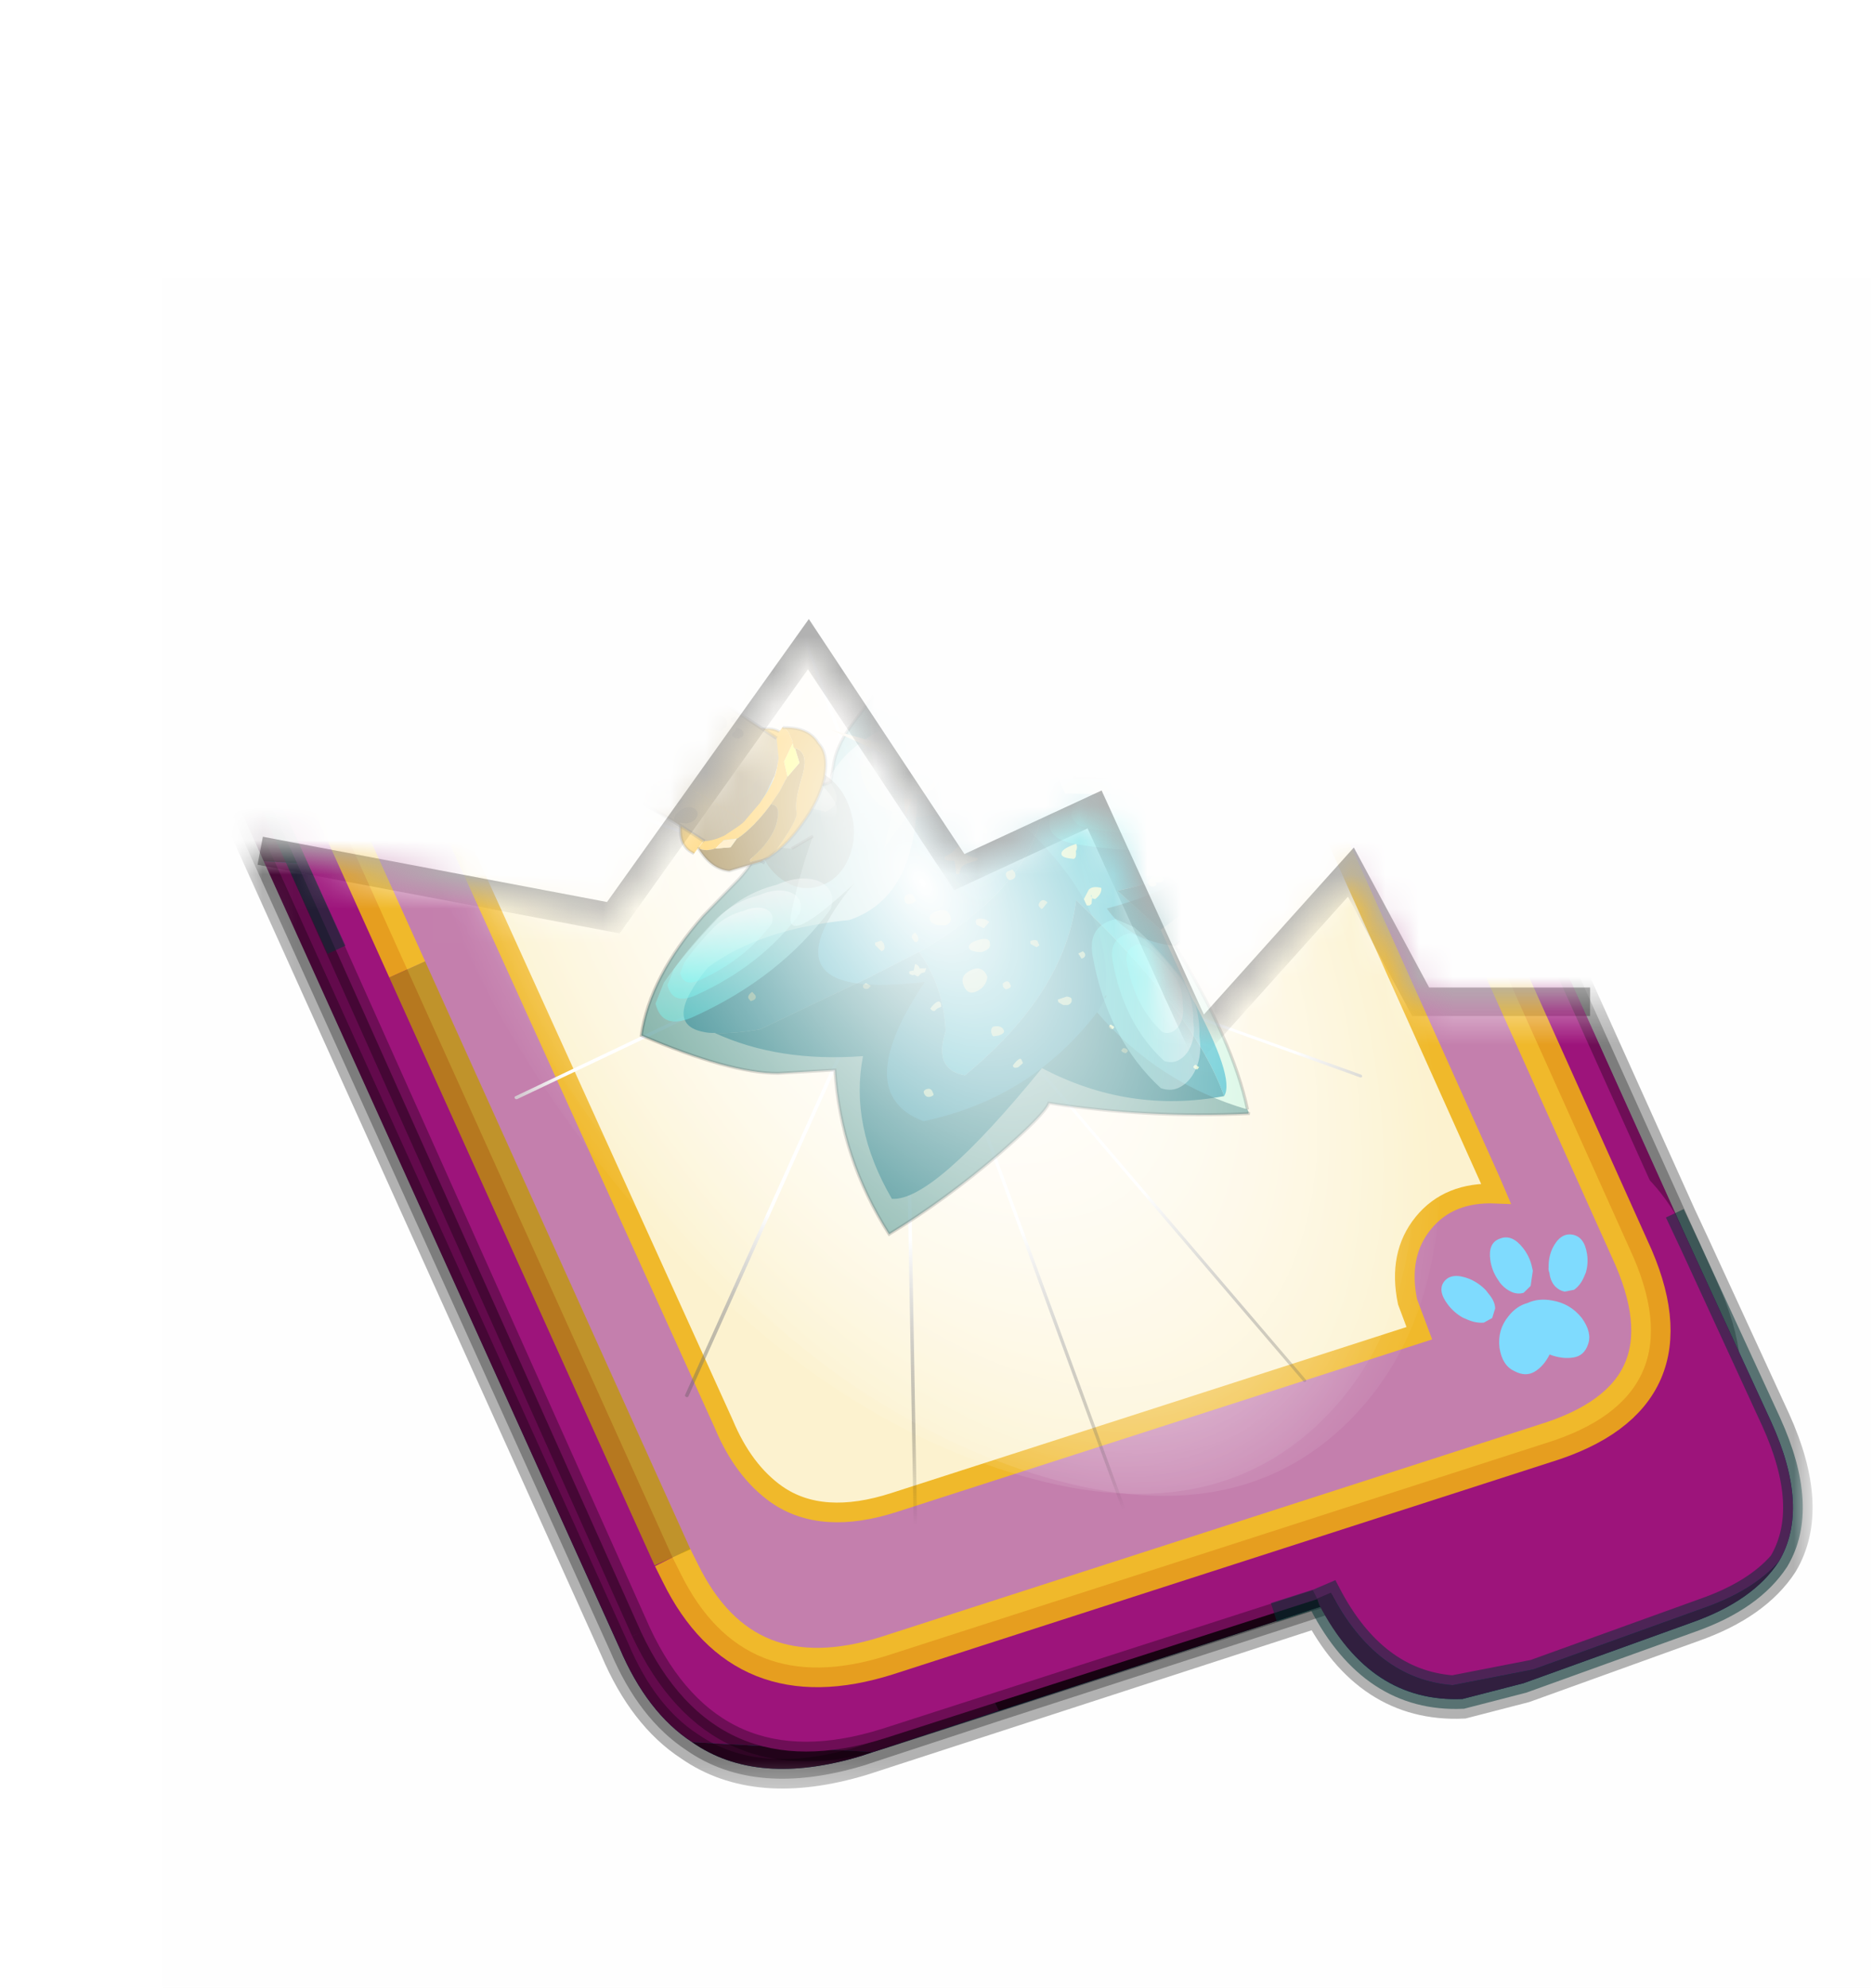 <?xml version='1.0' encoding='UTF-8'?>
<svg xmlns:xlink="http://www.w3.org/1999/xlink" xmlns="http://www.w3.org/2000/svg" version="1.1" width="66px" height="70px" viewBox="-5.603 -9.758 65.603 69.758"><defs><g id="c1"><path fill="#000000" fill-opacity="0.004" d="M0.0 0.0 L60.0 0.0 60.0 60.0 0.0 60.0 0.0 0.0"/><path fill="none" stroke="#000000" stroke-width="1.0" stroke-opacity="0.302" d="M3.45 20.1 L15.85 22.45 22.7 12.85 28.0 20.85 32.75 18.65 36.45 26.75 41.75 20.85 44.2 25.4 50.15 25.4"/></g><g id="c2"><path fill="#ffffff" stroke="none" d="M4.7 21.8 L14.7 23.8 20.5 15.85 25.05 22.45 29.0 20.55 32.0 27.3 36.5 22.45 38.55 26.3 46.15 26.3 50.05 30.85 50.05 49.65 7.5 49.65 3.9 22.15 4.7 21.8"/></g><g id="c3"><path fill="#006699" stroke="none" d="M31.5 39.85 L19.8 43.65 Q17.15 44.45 15.5 43.3 14.35 42.55 13.65 40.9 L1.7 14.45 1.6 14.3 1.2 13.45 -0.75 9.05 Q-2.05 6.2 -0.3 4.75 0.3 4.25 1.2 3.9 L5.5 2.25 Q8.95 0.95 10.65 4.15 L22.3 0.4 Q26.55 -1.0 28.45 3.1 L40.55 29.95 40.9 30.7 42.95 35.15 Q43.95 37.35 43.15 38.7 42.5 39.7 40.95 40.25 L36.65 41.8 35.1 42.2 Q32.75 42.3 31.5 39.85"/><path fill="none" stroke="#000000" stroke-width="1.0" stroke-opacity="0.298" d="M31.5 39.85 L19.8 43.65 Q17.15 44.45 15.5 43.3 14.35 42.55 13.65 40.9 L1.7 14.45 1.6 14.3 1.2 13.45 -0.75 9.05 Q-2.05 6.2 -0.3 4.75 0.3 4.25 1.2 3.9 L5.5 2.25 Q8.95 0.95 10.65 4.15 L22.3 0.4 Q26.55 -1.0 28.45 3.1 L40.55 29.95 40.9 30.7 42.95 35.15 Q43.95 37.35 43.15 38.7 42.5 39.7 40.95 40.25 L36.65 41.8 35.1 42.2 Q32.75 42.3 31.5 39.85"/><path fill="#300525" stroke="none" d="M0.75 8.25 L29.8 9.75 25.55 0.9 Q26.9 1.6 27.8 3.55 L40.7 32.15 Q42.6 36.3 38.3 37.65 L23.3 42.5 13.15 21.4 4.6 20.9 0.7 12.25 Q-0.45 9.75 0.75 8.25 M20.1 43.55 L19.8 43.65 Q17.15 44.45 15.5 43.3 L20.1 43.55"/><path fill="#630a4c" stroke="none" d="M25.55 0.9 L29.8 9.75 0.75 8.25 Q1.45 7.3 3.1 6.75 L21.65 0.8 25.55 0.9 M4.6 20.9 L13.15 21.4 23.3 42.5 20.1 43.55 15.5 43.3 Q14.35 42.55 13.65 40.9 L4.6 20.9"/><path fill="none" stroke="#000000" stroke-width="0.5" stroke-opacity="0.302" d="M0.75 8.25 Q-0.45 9.75 0.7 12.25 L4.6 20.9 M23.3 42.5 L38.3 37.65 Q42.6 36.3 40.7 32.15 L27.8 3.55 Q26.9 1.6 25.55 0.9 L21.65 0.8 3.1 6.75 Q1.45 7.3 0.75 8.25 M20.1 43.55 L19.8 43.65 Q17.15 44.45 15.5 43.3 14.35 42.55 13.65 40.9 L4.6 20.9 M20.1 43.55 L23.3 42.5"/><path fill="#9d147b" stroke="none" d="M14.2 40.5 L1.35 11.8 Q-0.5 7.75 3.8 6.35 L22.3 0.4 Q26.55 -1.0 28.45 3.1 L41.35 31.7 Q43.25 35.85 38.9 37.25 L20.4 43.2 Q16.1 44.55 14.2 40.5"/><path fill="none" stroke="#000000" stroke-width="0.5" stroke-opacity="0.302" d="M14.2 40.5 L1.35 11.8 Q-0.5 7.75 3.8 6.35 L22.3 0.4 Q26.55 -1.0 28.45 3.1 L41.35 31.7 Q43.25 35.85 38.9 37.25 L20.4 43.2 Q16.1 44.55 14.2 40.5"/><path fill="#9d147b" stroke="none" d="M31.4 39.65 L31.3 39.45 31.25 39.4 29.25 34.95 Q27.55 31.2 31.25 29.85 L35.6 28.25 Q38.8 27.1 40.5 29.85 L40.9 30.7 42.95 35.15 Q43.95 37.35 43.15 38.7 42.5 39.45 41.2 39.9 L36.9 41.45 34.85 41.85 Q32.9 41.7 31.75 39.5 L31.4 39.65"/><path fill="#630a4c" stroke="none" d="M43.15 38.7 Q42.5 39.7 40.95 40.25 L36.65 41.8 35.1 42.2 Q32.75 42.3 31.45 39.8 L31.4 39.65 31.75 39.5 Q32.9 41.7 34.85 41.85 L36.9 41.45 41.2 39.9 Q42.5 39.45 43.15 38.7"/><path fill="none" stroke="#003333" stroke-width="0.5" stroke-opacity="0.51" d="M43.15 38.7 Q42.5 39.7 40.95 40.25 L36.65 41.8 35.1 42.2 Q32.75 42.3 31.45 39.8 L31.4 39.65 30.3 40.0 31.4 39.65 M40.5 29.85 L40.9 30.7 42.95 35.15 Q43.95 37.35 43.15 38.7 42.5 39.45 41.2 39.9 L36.9 41.45 34.85 41.85 Q32.9 41.7 31.75 39.5 L31.4 39.65"/><path fill="#9d147b" stroke="none" d="M10.65 4.2 L10.85 4.6 12.85 9.05 Q14.5 12.8 10.8 14.15 L6.5 15.8 Q4.5 16.6 3.1 15.8 L1.75 12.85 -0.2 8.45 Q-1.25 6.15 -0.3 4.75 0.3 4.25 1.2 3.9 L5.5 2.25 Q9.0 0.95 10.65 4.2"/><path fill="#300525" stroke="none" d="M1.6 14.3 L1.2 13.45 -0.75 9.05 Q-2.05 6.2 -0.3 4.75 -1.25 6.15 -0.2 8.45 L1.75 12.85 3.1 15.8 Q2.25 15.35 1.6 14.3"/><path fill="none" stroke="#003333" stroke-width="0.5" stroke-opacity="0.51" d="M3.1 15.8 L6.45 23.15 M-0.3 4.75 Q0.3 4.25 1.2 3.9 L5.5 2.25 Q9.0 0.95 10.65 4.2 M1.6 14.3 L1.2 13.45 -0.75 9.05 Q-2.05 6.2 -0.3 4.75 -1.25 6.15 -0.2 8.45 L1.75 12.85 3.1 15.8"/><path fill="#fcf2cf" stroke="none" d="M9.15 13.6 Q9.8 12.8 9.55 11.6 L9.1 10.55 22.05 6.35 Q24.9 5.45 26.25 7.85 L26.5 8.3 35.8 29.0 35.95 29.35 Q34.75 29.3 34.1 30.1 33.45 30.9 33.7 32.1 L34.0 32.9 20.65 37.2 Q18.8 37.8 17.65 37.0 16.8 36.4 16.3 35.2 L6.95 14.6 6.8 14.4 7.1 14.4 Q8.4 14.45 9.15 13.6"/><path fill="#c47fad" stroke="none" d="M8.25 23.65 L3.35 12.8 Q1.65 9.1 5.5 7.85 L22.25 2.5 Q26.05 1.25 27.75 4.95 L28.25 6.1 35.55 22.3 39.35 30.75 Q41.1 34.5 37.2 35.7 L20.45 41.1 Q16.8 42.25 15.2 39.0 L15.0 38.6 8.25 23.65 M9.15 13.6 Q8.4 14.45 7.1 14.4 L6.8 14.4 6.95 14.6 16.3 35.2 Q16.8 36.4 17.65 37.0 18.8 37.8 20.65 37.2 L34.0 32.9 33.7 32.1 Q33.45 30.9 34.1 30.1 34.75 29.3 35.95 29.35 L35.8 29.0 26.5 8.3 26.25 7.85 Q24.9 5.45 22.05 6.35 L9.1 10.55 9.55 11.6 Q9.8 12.8 9.15 13.6"/><path fill="none" stroke="#ffcc00" stroke-width="1.0" stroke-opacity="0.749" d="M8.25 23.65 L3.35 12.8 Q1.65 9.1 5.5 7.85 L22.25 2.5 Q26.05 1.25 27.75 4.95 L28.25 6.1 M35.55 22.3 L39.35 30.75 Q41.1 34.5 37.2 35.7 L20.45 41.1 Q16.8 42.25 15.2 39.0 L15.0 38.6"/><path fill="none" stroke="#bf9900" stroke-width="1.0" stroke-opacity="0.749" d="M28.25 6.1 L35.55 22.3 M15.0 38.6 L8.25 23.65"/><path fill="none" stroke="#f0b92b" stroke-width="0.5" d="M9.15 13.6 Q9.8 12.8 9.55 11.6 L9.1 10.55 22.05 6.35 Q24.9 5.45 26.25 7.85 L26.5 8.3 35.8 29.0 35.95 29.35 Q34.75 29.3 34.1 30.1 33.45 30.9 33.7 32.1 L34.0 32.9 20.65 37.2 Q18.8 37.8 17.65 37.0 16.8 36.4 16.3 35.2 L6.95 14.6 6.8 14.4 7.1 14.4 Q8.4 14.45 9.15 13.6"/></g><g id="c4"><path fill="#7fdbfe" stroke="none" d="M10.75 4.9 Q10.75 4.6 10.9 4.35 11.25 3.45 11.95 2.75 13.3 1.5 14.35 2.1 15.4 2.7 14.95 4.45 14.7 5.4 14.1 6.15 L13.75 6.5 Q13.1 7.15 12.35 7.35 L11.4 7.2 Q10.95 6.9 10.75 6.4 10.5 5.75 10.75 4.9 M7.5 5.9 Q7.0 5.85 6.6 5.5 6.05 5.0 5.8 4.15 L5.7 3.6 Q5.55 2.65 5.8 1.7 6.25 0.0 7.5 0.0 L7.6 0.0 Q8.85 0.0 9.3 1.7 9.55 2.65 9.4 3.6 L9.3 4.15 8.5 5.5 7.6 5.9 7.5 5.9 M4.35 4.9 Q4.6 5.75 4.35 6.4 L3.7 7.2 2.75 7.35 Q2.0 7.15 1.35 6.5 L1.0 6.15 Q0.4 5.4 0.15 4.45 -0.3 2.7 0.75 2.1 1.8 1.5 3.15 2.75 3.85 3.45 4.2 4.35 L4.35 4.9 M5.5 13.7 Q4.45 13.9 3.65 12.95 2.75 12.0 3.2 10.25 3.7 8.5 5.25 7.6 6.4 6.9 7.55 7.0 8.75 6.9 9.9 7.6 11.45 8.5 11.95 10.25 12.35 12.0 11.5 12.95 10.7 13.9 9.65 13.7 8.55 13.5 7.55 12.6 6.55 13.5 5.5 13.7"/></g><g id="c5"><g><use transform="matrix(1.0,0.0,0.0,1.0,0.0,0.0)" xlink:href="#c4"/></g></g><radialGradient gradientUnits="userSpaceOnUse" r="819.2" cx="0" cy="0" spreadMethod="pad" gradientTransform="matrix(0.091,0.0,0.0,0.091,0.6,3.4)" id="gradient1"><stop offset="0.0" stop-color="#ffffff"/><stop offset="1.0" stop-color="#ffffff" stop-opacity="0.0"/></radialGradient><g id="c6"><path stroke="none" fill="url(#gradient1)" d="M36.65 -54.65 Q60.05 -42.0 69.75 -17.95 80.55 8.9 68.0 34.1 55.45 59.35 26.8 68.2 -1.8 77.05 -29.7 64.3 -57.6 51.6 -68.45 24.75 -79.3 -2.05 -66.75 -27.25 L-66.7 -27.3 Q-54.1 -52.5 -25.5 -61.4 3.1 -70.2 31.0 -57.5 L36.65 -54.65"/></g><g id="c7"><g><use transform="matrix(1.0,0.0,0.0,1.0,0.0,0.0)" xlink:href="#c6"/></g></g><radialGradient gradientUnits="userSpaceOnUse" r="819.2" cx="0" cy="0" spreadMethod="pad" gradientTransform="matrix(0.209,0.0,0.0,0.177,67.15,107.2)" id="gradient2"><stop offset="0.357" stop-color="#ffffff"/><stop offset="0.671" stop-opacity="0.0"/></radialGradient><g id="c8"><path fill="none" stroke-linejoin="round" stroke-linecap="round" stroke="url(#gradient2)" stroke-width="0.5" d="M136.55 165.8 L68.6 106.0 68.4 106.0 118.25 201.5 M68.2 105.7 L68.25 105.8 68.25 105.75 68.2 105.7 0.0 45.7 M68.25 105.8 L68.3 105.85 68.3 105.8 68.25 105.75 49.95 0.05 M0.05 97.7 L68.15 105.95 68.25 105.85 68.25 105.8 M68.3 105.85 L68.25 105.85 68.3 106.0 68.3 105.85 68.3 105.8 68.35 105.8 68.3 105.8 86.6 18.35 M50.0 193.2 L68.3 106.0 68.15 105.95 18.25 151.55 M68.4 106.0 L68.3 106.0 86.55 211.5 M68.4 106.0 L68.3 105.85 M68.6 106.0 L68.35 105.8 118.25 60.15 M136.6 114.25 L68.6 106.0 M68.2 105.7 L18.25 10.05"/></g><g id="c9"><g><use transform="matrix(1.0,0.0,0.0,1.0,0.0,0.0)" xlink:href="#c8"/></g></g><g id="c10"><g><use transform="matrix(1.0,0.0,0.0,1.0,0.0,0.0)" xlink:href="#c3"/></g><g><use transform="matrix(0.239,-0.087,0.1,0.234,34.25,31.15)" xlink:href="#c5"/></g><g><use transform="matrix(0.239,-0.087,0.1,0.234,4.25,10.3)" xlink:href="#c5"/></g><g><use transform="matrix(0.141,-0.038,0.111,0.226,20.25,20.65)" filter="url(#filter7)" xlink:href="#c7"/></g><g><use transform="matrix(-0.155,0.051,0.084,0.147,22.6,3.15)" filter="url(#filter8)" xlink:href="#c9"/></g></g><filter id="filter7"><feColorMatrix in="SourceGraphic" type="matrix" values="0.0 0.0 0.0 0.0 0.797 0.0 0.0 0.0 0.0 0.598 0.0 0.0 0.0 0.0 0.199 0.0 0.0 0.0 1.0 0.0" result="cxform"/><feComposite operator="in" in2="SourceGraphic" result="color-xform"/></filter><filter id="filter8"><feColorMatrix in="SourceGraphic" type="matrix" values="0.0 0.0 0.0 0.0 0.996 0.0 0.0 0.0 0.0 0.996 0.0 0.0 0.0 0.0 0.996 0.0 0.0 0.0 1.0 0.0" result="cxform"/><feComposite operator="in" in2="SourceGraphic" result="color-xform"/></filter><linearGradient gradientUnits="userSpaceOnUse" x1="-819.2" x2="819.2" spreadMethod="pad" gradientTransform="matrix(0.044,0.0,0.0,0.023,60.45,50.85)" id="gradient3"><stop offset="0.0" stop-color="#2388a3"/><stop offset="0.502" stop-color="#43bcd9"/><stop offset="1.0" stop-color="#2386a1"/></linearGradient><g id="c11"><path stroke="none" fill="url(#gradient3)" d="M33.15 35.4 L33.45 35.25 Q42.85 27.8 54.55 39.2 61.75 58.2 74.4 58.2 88.5 54.85 99.05 58.2 109.9 64.7 103.95 68.2 103.25 68.65 102.4 68.9 99.75 70.05 95.25 70.75 L75.4 68.35 65.95 66.95 Q50.35 63.85 42.15 56.4 33.45 48.35 33.15 35.4"/><path fill="#29a6bf" stroke="none" d="M29.35 105.95 Q26.4 103.7 27.65 88.35 L27.8 76.25 31.75 67.8 Q19.1 69.6 4.3 63.15 14.45 56.4 33.15 49.65 L33.15 35.4 Q33.45 48.35 42.15 56.4 50.35 63.85 65.95 66.95 64.55 73.85 67.25 80.9 71.75 86.35 67.25 88.9 46.55 81.15 38.65 67.1 28.25 91.15 29.35 105.95"/><path fill="#1f7a8f" stroke="none" d="M102.4 68.9 Q94.7 76.95 81.45 80.45 88.2 90.75 86.65 104.55 80.6 107.2 55.1 91.85 45.0 103.7 29.35 105.95 28.25 91.15 38.65 67.1 46.55 81.15 67.25 88.9 71.75 86.35 67.25 80.9 64.55 73.85 65.95 66.95 L75.4 68.35 95.25 70.75 Q99.75 70.05 102.4 68.9 M27.8 76.25 Q13.6 72.15 4.3 63.15 19.1 69.6 31.75 67.8 L27.8 76.25"/><path fill="#feedab" stroke="none" d="M53.55 52.6 Q54.0 53.0 55.7 53.3 L55.8 53.7 55.55 54.0 54.55 54.4 Q54.4 54.7 55.1 56.55 L54.7 56.8 54.0 55.95 Q53.55 55.4 51.6 55.55 L50.9 55.55 50.75 55.1 Q51.3 55.0 51.75 54.55 52.75 54.0 52.75 52.3 L53.55 52.6 M61.3 63.7 L60.2 64.15 Q58.8 64.15 58.8 62.7 58.8 61.45 60.45 61.45 62.15 61.45 62.15 62.6 62.15 63.15 61.3 63.7 M64.7 58.2 Q64.7 58.9 63.85 58.9 63.0 58.9 63.0 58.5 L63.0 57.95 Q63.0 57.25 63.7 57.25 64.7 57.25 64.7 58.2 M72.15 63.55 L71.6 64.85 Q70.75 64.85 70.75 63.7 L70.9 63.15 72.0 63.15 72.15 63.55 M42.3 41.05 L41.45 40.6 41.45 39.35 Q42.05 38.95 42.45 39.65 L42.75 40.9 42.3 41.05 M35.4 59.35 Q34.85 58.9 34.85 58.2 37.8 58.2 37.8 59.2 37.8 59.75 36.25 60.45 35.7 60.45 35.4 59.35 M48.5 50.5 L47.95 52.0 Q47.4 51.6 47.4 51.05 47.4 49.9 48.35 50.2 L48.5 50.5 M46.8 58.9 Q47.65 58.9 47.65 59.65 47.65 60.45 47.1 60.45 46.1 60.45 46.1 59.5 L46.25 58.9 46.8 58.9 M44.55 66.5 Q44.7 66.65 44.3 66.65 L43.15 65.95 Q43.45 65.1 44.15 65.4 44.7 65.7 44.7 66.1 L44.55 66.5 M48.35 71.15 L48.5 71.6 47.8 72.45 47.25 72.3 47.25 71.45 Q47.65 71.05 48.35 71.15 M36.1 67.65 L35.7 67.95 Q34.3 67.5 34.0 66.5 35.15 65.7 36.0 66.1 L37.4 67.35 37.4 68.5 36.95 68.65 36.55 68.5 36.1 67.65 36.1 67.1 36.0 67.1 36.1 67.65 M41.9 75.65 L41.75 76.65 Q40.9 76.65 40.9 75.95 L41.05 75.55 41.9 75.65 M26.55 68.2 Q26.55 69.05 25.85 69.05 25.15 69.05 25.4 68.35 25.15 68.75 24.55 68.75 24.0 68.75 24.0 68.5 L24.0 68.2 24.3 67.25 24.45 67.1 Q26.55 67.65 26.55 68.2 M48.1 81.85 L48.2 82.3 47.65 83.0 46.95 83.25 Q46.4 83.25 46.1 82.85 L45.95 82.45 Q45.95 82.15 46.55 81.85 L48.1 81.85 M42.15 89.05 L42.05 89.35 41.75 89.45 41.35 89.2 41.75 88.6 Q42.3 88.75 42.15 89.05 M41.9 93.25 Q41.9 93.7 41.35 93.95 L40.9 93.7 Q40.9 93.15 41.45 93.0 L41.9 93.25 M32.05 99.9 L31.9 100.15 31.6 100.3 31.2 100.05 31.6 99.45 Q32.2 99.6 32.05 99.9 M94.8 65.8 L94.55 65.8 Q93.7 65.8 93.7 65.1 L93.95 64.4 Q94.95 64.7 94.95 65.25 L94.8 65.8 M76.1 69.05 L76.65 69.2 76.8 69.5 Q76.8 70.05 76.1 70.05 L75.55 69.75 76.1 69.05 M65.95 65.1 L65.7 65.25 Q65.1 65.25 65.1 64.25 L65.25 63.7 Q66.1 63.85 66.1 64.4 L65.95 65.1 M68.9 69.9 L68.5 70.3 68.2 70.3 68.05 70.45 Q67.95 70.75 67.65 70.75 L67.1 70.45 66.4 70.45 65.95 69.9 66.95 69.6 66.95 69.5 Q66.95 68.9 67.35 68.65 L67.95 69.5 67.95 69.6 68.75 69.5 68.9 69.9 M68.05 76.5 Q67.95 77.1 67.5 77.1 67.1 76.8 66.25 76.8 L66.1 76.25 Q66.1 75.25 68.05 76.5 M53.3 65.95 Q53.55 65.25 54.4 64.95 55.4 64.55 55.4 65.7 L54.55 66.65 53.3 65.95 M54.55 69.05 Q54.55 68.2 56.4 68.2 58.1 68.2 58.1 69.05 58.1 69.5 57.35 69.9 56.65 70.3 56.25 70.3 55.0 70.3 54.7 69.6 L54.55 69.05 M57.25 74.4 Q57.25 72.3 59.35 72.6 61.45 72.85 61.45 74.7 61.45 76.25 60.2 76.25 58.9 76.25 57.95 75.4 57.25 74.7 57.25 74.4 M55.55 76.95 L55.4 77.35 Q55.4 77.5 55.0 77.5 54.4 77.5 54.3 77.2 L54.3 76.8 Q54.3 75.95 55.4 76.4 L55.55 76.95 M59.5 84.4 Q58.35 84.4 58.35 83.85 58.35 82.85 59.75 82.7 60.45 83.0 60.45 84.0 L60.35 84.25 59.5 84.4 M57.8 89.2 Q58.35 89.2 59.35 89.9 59.5 90.45 58.65 90.45 L57.65 90.05 57.65 89.35 57.8 89.2 M73.85 90.45 Q73.3 90.45 73.3 90.15 L73.3 89.75 Q73.3 89.05 74.0 89.05 74.7 89.05 74.7 89.6 74.7 90.45 73.85 90.45"/><path fill="#ff0000" fill-opacity="0.102" d="M87.05 15.15 Q86.5 16.55 87.5 18.4 L88.6 19.95 91.0 22.2 91.15 22.2 Q93.95 24.0 96.1 24.45 98.35 24.7 99.2 24.0 L99.3 23.75 101.3 25.15 100.85 25.85 96.8 26.1 Q95.1 25.85 93.0 25.0 L90.3 23.15 Q88.35 21.9 86.95 20.35 L85.55 18.1 Q84.25 15.85 84.95 14.0 L85.1 13.9 87.05 15.15"/><path fill="#00e6ca" fill-opacity="0.2" d="M84.95 14.0 Q84.25 15.85 85.55 18.1 L86.95 20.35 Q78.75 23.3 80.75 29.8 75.8 31.05 73.3 37.8 73.0 38.35 70.75 39.8 67.25 39.65 68.05 35.4 69.9 35.85 71.6 33.15 L84.95 14.0 M38.8 13.75 Q46.25 19.1 49.9 25.55 52.15 29.35 53.85 36.7 49.75 39.9 50.75 50.9 45.95 44.3 44.0 47.5 32.45 69.5 40.75 83.85 L40.6 84.0 42.75 85.8 42.85 85.8 43.0 85.95 Q38.5 100.45 26.7 109.3 24.3 97.75 26.7 79.6 33.3 76.4 34.55 70.05 17.1 71.3 0.35 62.6 6.85 56.55 18.1 52.0 24.0 49.75 30.5 47.8 L31.45 39.05 Q31.9 28.35 38.8 13.75"/><path fill="#009599" fill-opacity="0.4" d="M86.95 20.35 Q88.35 21.9 90.3 23.15 L93.0 25.0 Q95.5 32.9 88.2 34.55 86.25 40.35 78.35 43.85 L74.25 43.0 Q79.05 48.5 82.7 54.0 86.35 59.35 71.05 52.6 94.1 66.25 67.1 72.0 85.95 85.65 76.65 93.95 58.8 96.1 43.0 85.95 L42.85 85.8 42.75 85.8 40.6 84.0 40.75 83.85 Q32.45 69.5 44.0 47.5 45.95 44.3 50.75 50.9 49.75 39.9 53.85 36.7 52.15 29.35 49.9 25.55 46.25 19.1 38.8 13.75 L50.6 20.75 61.05 27.55 Q64.85 30.2 66.4 32.9 L67.95 35.4 68.05 35.4 Q67.25 39.65 70.75 39.8 73.0 38.35 73.3 37.8 75.8 31.05 80.75 29.8 78.75 23.3 86.95 20.35"/><path fill="#006661" fill-opacity="0.6" d="M93.0 25.0 Q95.1 25.85 96.8 26.1 L100.85 25.85 84.8 43.15 Q84.95 44.0 88.35 45.85 L96.2 49.75 Q108.45 56.55 113.7 65.4 102.85 76.1 95.5 78.65 L86.65 81.15 Q91.7 95.4 89.45 110.0 78.35 107.5 67.25 103.1 57.8 99.3 56.4 97.75 42.6 105.35 26.85 110.0 L26.7 109.75 26.7 109.3 Q38.5 100.45 43.0 85.95 58.8 96.1 76.65 93.95 85.95 85.65 67.1 72.0 94.1 66.25 71.05 52.6 86.35 59.35 82.7 54.0 79.05 48.5 74.25 43.0 L78.35 43.85 Q86.25 40.35 88.2 34.55 95.5 32.9 93.0 25.0 M83.4 44.7 L84.8 43.15 83.4 44.7 M26.7 79.6 L15.55 75.25 Q7.7 71.6 -0.05 63.0 L0.35 62.6 Q17.1 71.3 34.55 70.05 33.3 76.4 26.7 79.6"/><path fill="none" stroke="#000000" stroke-width="0.5" stroke-opacity="0.251" d="M99.3 23.75 L99.2 24.0 Q98.35 24.7 96.1 24.45 93.95 24.0 91.15 22.2 L91.0 22.2 88.6 19.95 87.5 18.4 Q86.5 16.55 87.05 15.15 M85.1 13.9 L84.95 14.0 71.6 33.15 Q69.9 35.85 68.05 35.4 L67.95 35.4 66.4 32.9 Q64.85 30.2 61.05 27.55 L50.6 20.75 38.8 13.75 M100.85 25.85 L101.3 25.15 M84.8 43.15 L83.4 44.7 M100.85 25.85 L84.8 43.15 Q84.95 44.0 88.35 45.85 L96.2 49.75 Q108.45 56.55 113.7 65.4 102.85 76.1 95.5 78.65 L86.65 81.15 Q91.7 95.4 89.45 110.0 78.35 107.5 67.25 103.1 57.8 99.3 56.4 97.75 42.6 105.35 26.85 110.0 L26.7 109.75 M26.7 109.3 Q24.3 97.75 26.7 79.6 L15.55 75.25 Q7.7 71.6 -0.05 63.0 L0.35 62.6 Q6.85 56.55 18.1 52.0 24.0 49.75 30.5 47.8 L31.45 39.05 Q31.9 28.35 38.8 13.75"/><path fill="none" stroke="#ffffff" stroke-width="0.5" stroke-opacity="0.251" d="M84.95 14.0 Q84.25 15.85 85.55 18.1 L86.95 20.35 Q88.35 21.9 90.3 23.15 L93.0 25.0 Q95.1 25.85 96.8 26.1 L100.85 25.85"/><path fill="none" stroke="#000000" stroke-width="0.5" stroke-opacity="0.251" d="M40.75 83.85 L40.6 84.0 M74.25 43.0 L78.35 43.85"/></g><g id="c12"><path fill="#990000" fill-opacity="0.4" d="M4.55 -2.15 L4.55 -2.0 Q4.45 -1.3 3.2 -0.65 2.05 0.0 0.05 0.0 L0.05 -4.6 Q2.05 -4.6 3.2 -3.9 4.55 -3.25 4.55 -2.35 L4.55 -2.15"/><path fill="#ff0000" fill-opacity="0.102" d="M4.55 -2.15 L4.55 -2.35 Q4.55 -3.25 3.2 -3.9 2.05 -4.6 0.05 -4.6 L-0.05 -4.6 Q-1.95 -4.6 -3.25 -3.9 -4.6 -3.25 -4.6 -2.15 L-6.05 -2.1 -6.05 -2.2 Q-6.05 -3.4 -4.25 -4.3 -2.55 -5.2 0.0 -5.2 2.7 -5.2 4.25 -4.3 6.05 -3.4 6.05 -2.2 L4.55 -2.15"/><path fill="#660000" fill-opacity="0.6" d="M0.05 -4.6 L0.05 0.0 -0.05 0.0 -2.05 -0.2 -3.25 -0.65 Q-4.35 -1.2 -4.6 -2.15 -4.6 -3.25 -3.25 -3.9 -1.95 -4.6 -0.05 -4.6 L0.05 -4.6"/><path fill="none" stroke="#000000" stroke-width="0.5" stroke-opacity="0.251" d="M-6.05 -2.1 L-6.05 -2.2 Q-6.05 -3.4 -4.25 -4.3 -2.55 -5.2 0.0 -5.2 2.7 -5.2 4.25 -4.3 6.05 -3.4 6.05 -2.2"/></g><g id="c13"><g><use transform="matrix(1.0,0.0,0.0,1.0,0.0,0.0)" xlink:href="#c12"/></g></g><g id="c14"><path fill="#ffb50d" stroke="none" d="M75.25 26.65 L72.35 24.75 72.4 24.65 Q73.9 22.85 78.0 23.45 82.15 24.2 86.6 27.2 91.1 30.15 93.25 33.55 95.3 37.05 93.85 39.0 L93.8 39.05 93.5 39.45 90.4 37.4 90.45 37.3 90.8 37.0 Q91.9 35.5 90.45 33.0 88.8 30.5 85.6 28.35 82.35 26.25 79.4 25.7 76.45 25.2 75.3 26.55 L75.25 26.65"/><path fill="#b07c08" stroke="none" d="M75.25 26.65 L75.3 26.55 Q76.45 25.2 79.4 25.7 82.35 26.25 85.6 28.35 88.8 30.5 90.45 33.0 91.9 35.5 90.8 37.0 L90.45 37.3 90.4 37.4 89.65 37.85 Q88.55 38.15 86.85 37.85 83.75 37.3 80.55 35.15 77.3 33.05 75.8 30.55 74.9 29.1 74.9 28.05 74.85 27.2 75.25 26.65"/><path fill="none" stroke="#000000" stroke-width="0.5" stroke-opacity="0.251" d="M93.5 39.45 L93.8 39.05 93.85 39.0 Q95.3 37.05 93.25 33.55 91.1 30.15 86.6 27.2 82.15 24.2 78.0 23.45 73.9 22.85 72.4 24.65 L72.35 24.75"/></g><radialGradient gradientUnits="userSpaceOnUse" r="819.2" cx="0" cy="0" spreadMethod="pad" gradientTransform="matrix(0.007,0,-0,0.007,-0.25,-7.5)" id="gradient4"><stop offset="0.0" stop-color="#ffffff"/><stop offset="1.0" stop-color="#ffffff" stop-opacity="0.0"/></radialGradient><g id="c15"><path stroke="none" fill="url(#gradient4)" d="M3.4 -1.4 Q2.0 0.0 0.0 0.0 -2.0 0.0 -3.4 -1.4 -4.8 -2.8 -4.8 -4.8 -4.8 -6.8 -3.4 -8.2 -2.0 -9.6 0.0 -9.6 2.0 -9.6 3.4 -8.2 4.8 -6.8 4.8 -4.8 4.8 -2.8 3.4 -1.4"/></g><g id="c16"><g><use transform="matrix(1.0,0.0,0.0,1.0,0.0,0.0)" xlink:href="#c15"/></g></g><g id="c17"><path fill="#382510" fill-opacity="0.302" d="M83.1 41.3 Q83.7 45.45 81.8 48.35 79.9 51.25 76.5 51.25 73.1 51.25 70.3 48.35 67.5 45.45 66.9 41.3 66.3 37.15 68.2 34.2 70.1 31.3 73.5 31.3 76.9 31.3 79.7 34.2 82.5 37.15 83.1 41.3"/></g><g id="c18"><path fill="#ffb50d" stroke="none" d="M71.55 24.15 L74.35 26.05 Q73.95 26.6 73.95 27.35 74.0 28.5 74.9 29.9 76.4 32.45 79.65 34.6 82.85 36.75 85.95 37.2 87.6 37.5 88.8 37.2 L89.4 36.8 92.6 38.9 92.45 38.9 Q91.95 39.35 91.3 39.6 L90.45 39.75 90.05 39.75 89.65 39.85 89.85 39.75 88.1 38.9 85.95 39.35 85.9 39.4 Q82.4 38.35 78.8 35.95 L78.5 35.75 76.35 34.2 74.7 32.7 74.35 32.45 74.1 32.1 73.65 29.7 71.1 27.25 71.0 26.8 71.0 26.1 Q70.85 25.05 71.45 24.3 L71.55 24.15"/><path fill="#805a06" stroke="none" d="M92.45 38.9 Q91.9 42.85 89.3 44.05 L83.95 44.25 82.4 44.0 85.4 43.75 Q85.9 43.5 84.3 42.9 80.2 41.1 78.6 38.55 77.1 36.4 78.5 35.75 L78.8 35.95 Q82.4 38.35 85.9 39.4 L85.95 39.35 87.5 40.4 89.65 39.85 90.05 39.75 90.45 39.75 91.3 39.6 Q91.95 39.35 92.45 38.9"/><path fill="#feda89" stroke="none" d="M89.65 39.85 L87.5 40.4 85.95 39.35 88.1 38.9 89.85 39.75 89.65 39.85"/><path fill="#b37f09" stroke="none" d="M82.4 44.0 L81.55 43.75 Q75.4 39.7 75.15 38.3 74.9 36.75 71.95 33.05 69.15 29.55 71.1 28.1 L71.4 30.7 74.1 32.25 74.1 32.1 74.35 32.45 74.7 32.7 76.35 34.2 78.5 35.75 Q77.1 36.4 78.6 38.55 80.2 41.1 84.3 42.9 85.9 43.5 85.4 43.75 L82.4 44.0"/><path fill="#ffff2f" stroke="none" d="M71.1 28.1 Q71.4 28.5 71.1 27.25 L73.65 29.7 74.1 32.1 74.1 32.25 71.4 30.7 71.1 28.1"/><path fill="#e8a40b" stroke="none" d="M81.55 43.75 Q78.5 42.8 75.35 40.65 70.85 37.7 68.6 34.35 66.35 30.8 67.2 28.65 67.55 25.55 71.45 24.3 70.85 25.05 71.0 26.1 L71.0 26.8 71.1 27.25 Q71.4 28.5 71.1 28.1 69.15 29.55 71.95 33.05 74.9 36.75 75.15 38.3 75.4 39.7 81.55 43.75"/><path fill="none" stroke="#000000" stroke-width="0.5" stroke-opacity="0.251" d="M92.6 38.9 L92.45 38.9 Q91.9 42.85 89.3 44.05 L83.95 44.25 82.4 44.0 81.55 43.75 Q78.5 42.8 75.35 40.65 70.85 37.7 68.6 34.35 66.35 30.8 67.2 28.65 67.55 25.55 71.45 24.3 L71.55 24.15"/></g><linearGradient gradientUnits="userSpaceOnUse" x1="-819.2" x2="819.2" spreadMethod="pad" gradientTransform="matrix(0.008,0.0,0.0,0.009,6.9,12.2)" id="gradient5"><stop offset="0.149" stop-color="#c2a561"/><stop offset="0.573" stop-color="#927b47"/></linearGradient><linearGradient gradientUnits="userSpaceOnUse" x1="-819.2" x2="819.2" spreadMethod="pad" gradientTransform="matrix(-0.006,0.004,-0.003,-0.005,16.05,12.5)" id="gradient6"><stop offset="0.149" stop-color="#c2a561"/><stop offset="0.573" stop-color="#927b47"/></linearGradient><g id="c19"><path fill="#e6c497" stroke="none" d="M17.45 2.25 L17.35 2.3 16.55 1.65 17.45 2.25 M3.1 1.25 L2.75 1.45 2.75 1.4 3.1 1.25"/><path fill="#806c53" stroke="none" d="M18.75 5.45 L18.8 5.4 18.8 5.45 18.75 5.45"/><path fill="#e0c585" stroke="none" d="M16.55 1.65 L17.35 2.3 Q18.0 3.0 18.15 3.8 L18.15 4.15 18.15 4.35 18.1 4.75 18.05 4.8 Q17.65 6.2 15.6 7.25 L13.45 8.05 9.5 8.5 Q6.85 8.5 4.7 7.8 L4.65 7.8 3.35 7.25 1.45 5.85 Q2.65 4.55 4.85 3.55 L0.85 4.45 0.85 4.4 0.8 4.2 0.8 4.15 0.8 3.95 Q0.95 2.55 2.75 1.45 L3.1 1.25 3.35 1.1 Q5.4 0.05 8.15 -0.15 8.55 2.5 10.5 0.95 L10.55 -0.15 Q13.45 0.0 15.6 1.1 L16.55 1.65"/><path stroke="none" fill="url(#gradient5)" d="M0.05 5.2 Q0.3 6.85 2.75 8.1 L4.2 8.7 4.25 8.7 Q6.55 9.45 9.45 9.45 L13.75 8.95 Q13.3 11.45 13.15 15.95 12.95 19.85 13.1 22.4 L9.55 22.7 5.3 22.25 4.35 21.95 4.3 21.95 2.85 21.35 0.65 19.65 0.6 13.35 0.05 5.2"/><path stroke="none" fill="url(#gradient6)" d="M13.75 8.95 L16.1 8.1 Q18.3 6.95 18.75 5.45 L18.8 5.45 18.4 15.1 18.4 19.65 Q17.6 20.6 16.2 21.35 L13.85 22.2 13.1 22.4 Q12.95 19.85 13.15 15.95 13.3 11.45 13.75 8.95"/><path fill="#d8ca7c" stroke="none" d="M2.75 1.45 L2.7 1.45 2.75 1.4 2.75 1.45"/><path fill="#ac9c46" stroke="none" d="M17.35 2.3 L17.45 2.25 17.95 2.7 Q18.7 3.45 18.85 4.35 L18.85 4.7 18.85 4.95 18.8 5.4 18.75 5.45 Q18.3 6.95 16.1 8.1 L13.75 8.95 9.45 9.45 Q6.55 9.45 4.25 8.7 L4.2 8.7 2.75 8.1 Q0.3 6.85 0.05 5.2 L0.05 5.0 0.0 4.8 0.0 4.7 0.0 4.5 Q0.15 2.7 2.7 1.45 L2.75 1.45 Q0.95 2.55 0.8 3.95 L0.8 4.15 0.8 4.2 0.85 4.4 0.85 4.45 4.85 3.55 Q2.65 4.55 1.45 5.85 L3.35 7.25 4.65 7.8 4.7 7.8 Q6.85 8.5 9.5 8.5 L13.45 8.05 15.6 7.25 Q17.65 6.2 18.05 4.8 L18.1 4.75 18.15 4.35 18.15 4.15 18.15 3.8 Q18.0 3.0 17.35 2.3 M10.55 -0.15 L10.5 0.95 Q8.55 2.5 8.15 -0.15 L9.2 0.4 10.55 -0.15"/><path fill="none" stroke="#000000" stroke-width="0.5" stroke-opacity="0.251" d="M17.45 2.25 L16.55 1.65 15.6 1.1 Q13.45 0.0 10.55 -0.15 L9.2 0.4 8.15 -0.15 Q5.4 0.05 3.35 1.1 L3.1 1.25 2.75 1.4 2.7 1.45 Q0.15 2.7 0.0 4.5 L0.0 4.7 0.0 4.8 0.05 5.0 0.05 5.2 M18.8 5.4 L18.85 4.95 18.85 4.7 18.85 4.35 Q18.7 3.45 17.95 2.7 L17.45 2.25 M18.8 5.45 L18.8 5.4 M18.8 5.45 L18.4 15.1 18.4 19.65 M0.65 19.65 L0.6 13.35 0.05 5.2"/><path fill="#927b47" stroke="none" d="M17.05 9.9 Q17.35 9.4 17.55 9.45 L17.85 10.05 Q18.05 10.75 17.85 11.4 17.6 12.4 17.2 12.7 L16.85 12.75 16.75 12.3 16.65 11.8 16.65 11.65 16.65 10.85 17.05 9.9 M1.3 13.7 Q1.3 13.5 1.65 13.4 L1.8 13.3 2.15 13.6 Q2.15 14.1 1.65 14.1 1.3 14.1 1.3 13.7 M2.95 14.75 L3.35 14.6 Q3.85 14.6 3.85 15.15 L3.6 15.65 3.1 15.9 Q2.35 15.9 2.35 15.15 2.35 14.6 2.65 14.6 L2.95 14.75 M2.65 11.55 L3.45 11.4 Q4.4 11.4 4.4 12.5 L4.05 13.2 3.2 13.5 2.6 13.25 2.2 12.8 Q2.05 11.9 2.65 11.55"/><path fill="#ac9c46" stroke="none" d="M11.6 4.0 Q11.6 3.75 12.0 3.6 L12.25 3.55 Q12.9 3.55 13.2 3.85 13.0 4.25 12.3 4.25 L11.65 4.2 11.6 4.0 M12.85 1.8 L13.05 2.1 12.3 2.3 11.95 2.2 12.0 1.95 Q12.1 1.8 12.3 1.8 L12.5 1.8 12.85 1.8 M16.8 5.2 L16.35 5.7 14.9 6.05 Q13.6 6.05 13.45 5.4 L13.45 5.3 14.15 5.0 15.6 4.65 Q16.8 4.65 16.8 5.2 M15.75 3.0 L15.5 3.35 14.65 3.55 14.05 3.4 13.6 2.9 13.65 2.85 Q13.7 2.7 14.1 2.45 L14.75 2.25 15.35 2.45 15.75 3.0 M11.95 6.35 L10.85 6.95 8.95 7.2 Q7.4 7.2 7.4 6.7 L7.85 6.2 7.9 6.15 8.55 5.65 9.75 5.5 11.35 5.9 11.95 6.35"/><path fill="#77653c" stroke="none" d="M13.85 11.95 Q14.0 11.8 14.15 11.75 L14.2 11.7 14.7 11.5 15.35 11.65 15.7 12.05 15.4 12.5 14.55 12.85 Q13.9 12.85 13.7 12.55 L13.6 12.2 13.85 11.95 M15.6 9.9 L15.8 9.9 Q16.1 9.9 16.4 10.2 L15.75 10.75 Q15.4 10.75 15.4 10.35 L15.55 9.95 15.6 9.9 M15.65 13.55 L15.7 13.5 15.75 13.5 15.85 13.55 16.0 13.6 Q16.2 13.65 16.2 13.85 L16.0 14.15 Q15.75 14.35 15.5 14.35 L15.2 14.3 15.2 13.95 15.65 13.55 M17.95 14.7 Q18.3 14.85 18.3 15.3 L17.65 16.45 Q16.95 17.05 16.3 17.05 15.3 17.05 15.3 16.1 15.3 15.65 15.75 15.25 16.35 14.75 17.25 14.65 L17.6 14.6 17.95 14.7"/></g><g id="c20"><g><use transform="matrix(1.0,0.0,0.0,1.0,0.0,0.0)" xlink:href="#c19"/></g></g><g id="c21"><path fill="#fcf3d8" stroke="none" d="M54.35 34.5 L64.5 27.05 55.95 35.9 58.8 44.6 53.35 38.75 37.7 50.6 51.65 36.35 37.1 8.85 54.35 34.5"/><path fill="#fcf3d8" stroke="none" d="M57.3 35.15 Q58.45 36.3 58.45 38.0 58.45 39.7 57.2 41.0 56.2 42.1 54.35 42.25 52.75 42.1 51.5 41.0 50.2 39.7 50.2 38.15 50.2 36.4 51.5 35.15 52.75 34.0 54.45 34.0 56.05 34.0 57.3 35.15"/><path fill="#fcf3d8" fill-opacity="0.302" d="M57.3 35.15 Q56.05 34.0 54.45 34.0 52.75 34.0 51.5 35.15 50.2 36.4 50.2 38.15 50.2 39.7 51.5 41.0 52.75 42.1 54.35 42.25 56.2 42.1 57.2 41.0 58.45 39.7 58.45 38.0 58.45 36.3 57.3 35.15 M57.2 29.75 Q59.15 30.3 60.75 31.85 63.0 34.3 63.0 37.55 63.0 41.15 60.6 43.4 L64.3 48.7 58.75 44.85 Q57.05 45.85 54.75 45.95 52.5 45.95 50.75 44.95 L48.05 46.7 48.9 43.4 48.65 43.25 Q46.65 40.85 46.5 37.7 46.65 34.3 48.9 31.85 50.5 30.45 52.2 29.85 54.35 28.0 54.2 22.05 54.6 27.15 57.2 29.75"/></g><linearGradient gradientUnits="userSpaceOnUse" x1="-819.2" x2="819.2" spreadMethod="pad" gradientTransform="matrix(-0.014,-0.008,0.013,-0.022,19.5,14.0)" id="gradient7"><stop offset="0.0" stop-color="#2efff6" stop-opacity="0.38"/><stop offset="1.0" stop-color="#ffffff" stop-opacity="0.424"/></linearGradient><g id="c22"><path stroke="none" fill="url(#gradient7)" d="M37.15 9.15 Q22.8 24.05 4.95 28.95 2.55 28.75 1.35 27.45 -0.45 25.4 0.15 22.15 0.75 18.8 3.8 15.5 7.6 9.65 14.0 6.4 24.7 1.8 32.2 0.0 L37.15 0.0 Q42.35 3.7 37.15 9.15"/></g><g id="c23"><g><use transform="matrix(1.0,0.0,0.0,1.0,0.0,0.0)" xlink:href="#c22"/></g></g><g id="c24"><g><use transform="matrix(1.0,0.0,0.0,1.0,0.0,0.0)" xlink:href="#c11"/></g><g><use transform="matrix(1.322,0.944,-0.999,1.249,90.45,21.4)" xlink:href="#c13"/></g><g><use transform="matrix(1.0,0.0,0.0,1.0,0.0,0.0)" xlink:href="#c14"/></g><g><use transform="matrix(3.496,0.611,-0.497,2.537,52.85,54.35)" xlink:href="#c16"/></g><g><use transform="matrix(1.0,0.0,0.0,1.0,0.0,0.0)" xlink:href="#c17"/></g><g><use transform="matrix(1.917,-2.442,0.804,0.563,82.55,31.85)" xlink:href="#c16"/></g><g><use transform="matrix(1.0,0.0,0.0,1.0,0.0,0.0)" xlink:href="#c18"/></g><g><use transform="matrix(1.007,0.702,-0.702,1.007,86.35,5.35)" xlink:href="#c20"/></g><g><use transform="matrix(1.0,0.0,0.0,1.0,0.0,0.0)" xlink:href="#c21"/></g><g><use transform="matrix(0.541,0.579,-0.535,0.45,89.3,39.6)" filter="url(#filter22)" xlink:href="#c23"/></g><g><use transform="matrix(0.409,0.438,-0.404,0.34,91.15,42.55)" filter="url(#filter23)" xlink:href="#c23"/></g><g><use transform="matrix(0.283,0.303,-0.28,0.235,93.1,46.35)" filter="url(#filter24)" xlink:href="#c23"/></g><g><use transform="matrix(0.775,0.159,-0.176,0.675,7.65,46.2)" filter="url(#filter25)" xlink:href="#c23"/></g><g><use transform="matrix(0.586,0.12,-0.133,0.51,10.9,47.6)" filter="url(#filter26)" xlink:href="#c23"/></g><g><use transform="matrix(0.405,0.083,-0.092,0.353,14.7,49.6)" filter="url(#filter27)" xlink:href="#c23"/></g><g><use transform="matrix(0.449,-0.456,0.656,0.499,17.2,89.15)" filter="url(#filter28)" xlink:href="#c23"/></g><g><use transform="matrix(0.339,-0.345,0.496,0.377,20.05,88.0)" filter="url(#filter29)" xlink:href="#c23"/></g><g><use transform="matrix(0.235,-0.238,0.343,0.261,23.3,86.2)" filter="url(#filter30)" xlink:href="#c23"/></g><g><use transform="matrix(-0.709,-0.048,-0.177,0.898,64.25,16.8)" filter="url(#filter31)" xlink:href="#c23"/></g><g><use transform="matrix(-0.536,-0.036,-0.134,0.679,60.85,17.75)" filter="url(#filter32)" xlink:href="#c23"/></g><g><use transform="matrix(-0.371,-0.025,-0.092,0.47,56.95,18.6)" filter="url(#filter33)" xlink:href="#c23"/></g></g><filter id="filter22"><feColorMatrix in="SourceGraphic" type="matrix" values="1.0 0.0 0.0 0.0 0.0 0.0 1.0 0.0 0.0 0.0 0.0 0.0 1.0 0.0 0.0 0.0 0.0 0.0 0.199 0.0" result="cxform"/><feComposite operator="in" in2="SourceGraphic" result="color-xform"/></filter><filter id="filter23"><feColorMatrix in="SourceGraphic" type="matrix" values="1.0 0.0 0.0 0.0 0.0 0.0 1.0 0.0 0.0 0.0 0.0 0.0 1.0 0.0 0.0 0.0 0.0 0.0 0.199 0.0" result="cxform"/><feComposite operator="in" in2="SourceGraphic" result="color-xform"/></filter><filter id="filter24"><feColorMatrix in="SourceGraphic" type="matrix" values="1.0 0.0 0.0 0.0 0.0 0.0 1.0 0.0 0.0 0.0 0.0 0.0 1.0 0.0 0.0 0.0 0.0 0.0 0.102 0.0" result="cxform"/><feComposite operator="in" in2="SourceGraphic" result="color-xform"/></filter><filter id="filter25"><feColorMatrix in="SourceGraphic" type="matrix" values="1.0 0.0 0.0 0.0 0.0 0.0 1.0 0.0 0.0 0.0 0.0 0.0 1.0 0.0 0.0 0.0 0.0 0.0 0.199 0.0" result="cxform"/><feComposite operator="in" in2="SourceGraphic" result="color-xform"/></filter><filter id="filter26"><feColorMatrix in="SourceGraphic" type="matrix" values="1.0 0.0 0.0 0.0 0.0 0.0 1.0 0.0 0.0 0.0 0.0 0.0 1.0 0.0 0.0 0.0 0.0 0.0 0.199 0.0" result="cxform"/><feComposite operator="in" in2="SourceGraphic" result="color-xform"/></filter><filter id="filter27"><feColorMatrix in="SourceGraphic" type="matrix" values="1.0 0.0 0.0 0.0 0.0 0.0 1.0 0.0 0.0 0.0 0.0 0.0 1.0 0.0 0.0 0.0 0.0 0.0 0.102 0.0" result="cxform"/><feComposite operator="in" in2="SourceGraphic" result="color-xform"/></filter><filter id="filter28"><feColorMatrix in="SourceGraphic" type="matrix" values="1.0 0.0 0.0 0.0 0.0 0.0 1.0 0.0 0.0 0.0 0.0 0.0 1.0 0.0 0.0 0.0 0.0 0.0 0.199 0.0" result="cxform"/><feComposite operator="in" in2="SourceGraphic" result="color-xform"/></filter><filter id="filter29"><feColorMatrix in="SourceGraphic" type="matrix" values="1.0 0.0 0.0 0.0 0.0 0.0 1.0 0.0 0.0 0.0 0.0 0.0 1.0 0.0 0.0 0.0 0.0 0.0 0.199 0.0" result="cxform"/><feComposite operator="in" in2="SourceGraphic" result="color-xform"/></filter><filter id="filter30"><feColorMatrix in="SourceGraphic" type="matrix" values="1.0 0.0 0.0 0.0 0.0 0.0 1.0 0.0 0.0 0.0 0.0 0.0 1.0 0.0 0.0 0.0 0.0 0.0 0.102 0.0" result="cxform"/><feComposite operator="in" in2="SourceGraphic" result="color-xform"/></filter><filter id="filter31"><feColorMatrix in="SourceGraphic" type="matrix" values="1.0 0.0 0.0 0.0 0.0 0.0 1.0 0.0 0.0 0.0 0.0 0.0 1.0 0.0 0.0 0.0 0.0 0.0 0.199 0.0" result="cxform"/><feComposite operator="in" in2="SourceGraphic" result="color-xform"/></filter><filter id="filter32"><feColorMatrix in="SourceGraphic" type="matrix" values="1.0 0.0 0.0 0.0 0.0 0.0 1.0 0.0 0.0 0.0 0.0 0.0 1.0 0.0 0.0 0.0 0.0 0.0 0.199 0.0" result="cxform"/><feComposite operator="in" in2="SourceGraphic" result="color-xform"/></filter><filter id="filter33"><feColorMatrix in="SourceGraphic" type="matrix" values="1.0 0.0 0.0 0.0 0.0 0.0 1.0 0.0 0.0 0.0 0.0 0.0 1.0 0.0 0.0 0.0 0.0 0.0 0.102 0.0" result="cxform"/><feComposite operator="in" in2="SourceGraphic" result="color-xform"/></filter><g id="c25"><g><use transform="matrix(1.0,0.0,0.0,1.0,6.3,53.35)" xlink:href="#c10"/></g><g><use transform="matrix(-0.146,0.049,0.062,0.14,33.05,63.95)" xlink:href="#c24"/></g><g><use transform="matrix(0.141,-0.038,0.111,0.226,27.2,74.05)" filter="url(#filter36)" xlink:href="#c7"/></g></g><filter id="filter36"><feColorMatrix in="SourceGraphic" type="matrix" values="1.0 0.0 0.0 0.0 0.0 0.0 1.0 0.0 0.0 0.0 0.0 0.0 1.0 0.0 0.0 0.0 0.0 0.0 0.23 0.0" result="cxform"/><feComposite operator="in" in2="SourceGraphic" result="color-xform"/></filter><g id="c26"><mask id="mask2"><use transform="matrix(1.0,0.0,0.0,1.0,0.0,0.0)" xlink:href="#c2"/></mask><g mask="url(#mask2)"><use transform="matrix(1.155,0.0,0.0,1.155,-8.05,-63.65)" xlink:href="#c25"/></g></g></defs><g><g><use transform="matrix(1.0,0.0,0.0,1.0,0.0,0.0)" xlink:href="#c1"/></g><g><use transform="matrix(1.195,0.0,0.0,1.195,-1.85,-5.95)" xlink:href="#c26"/></g></g></svg>